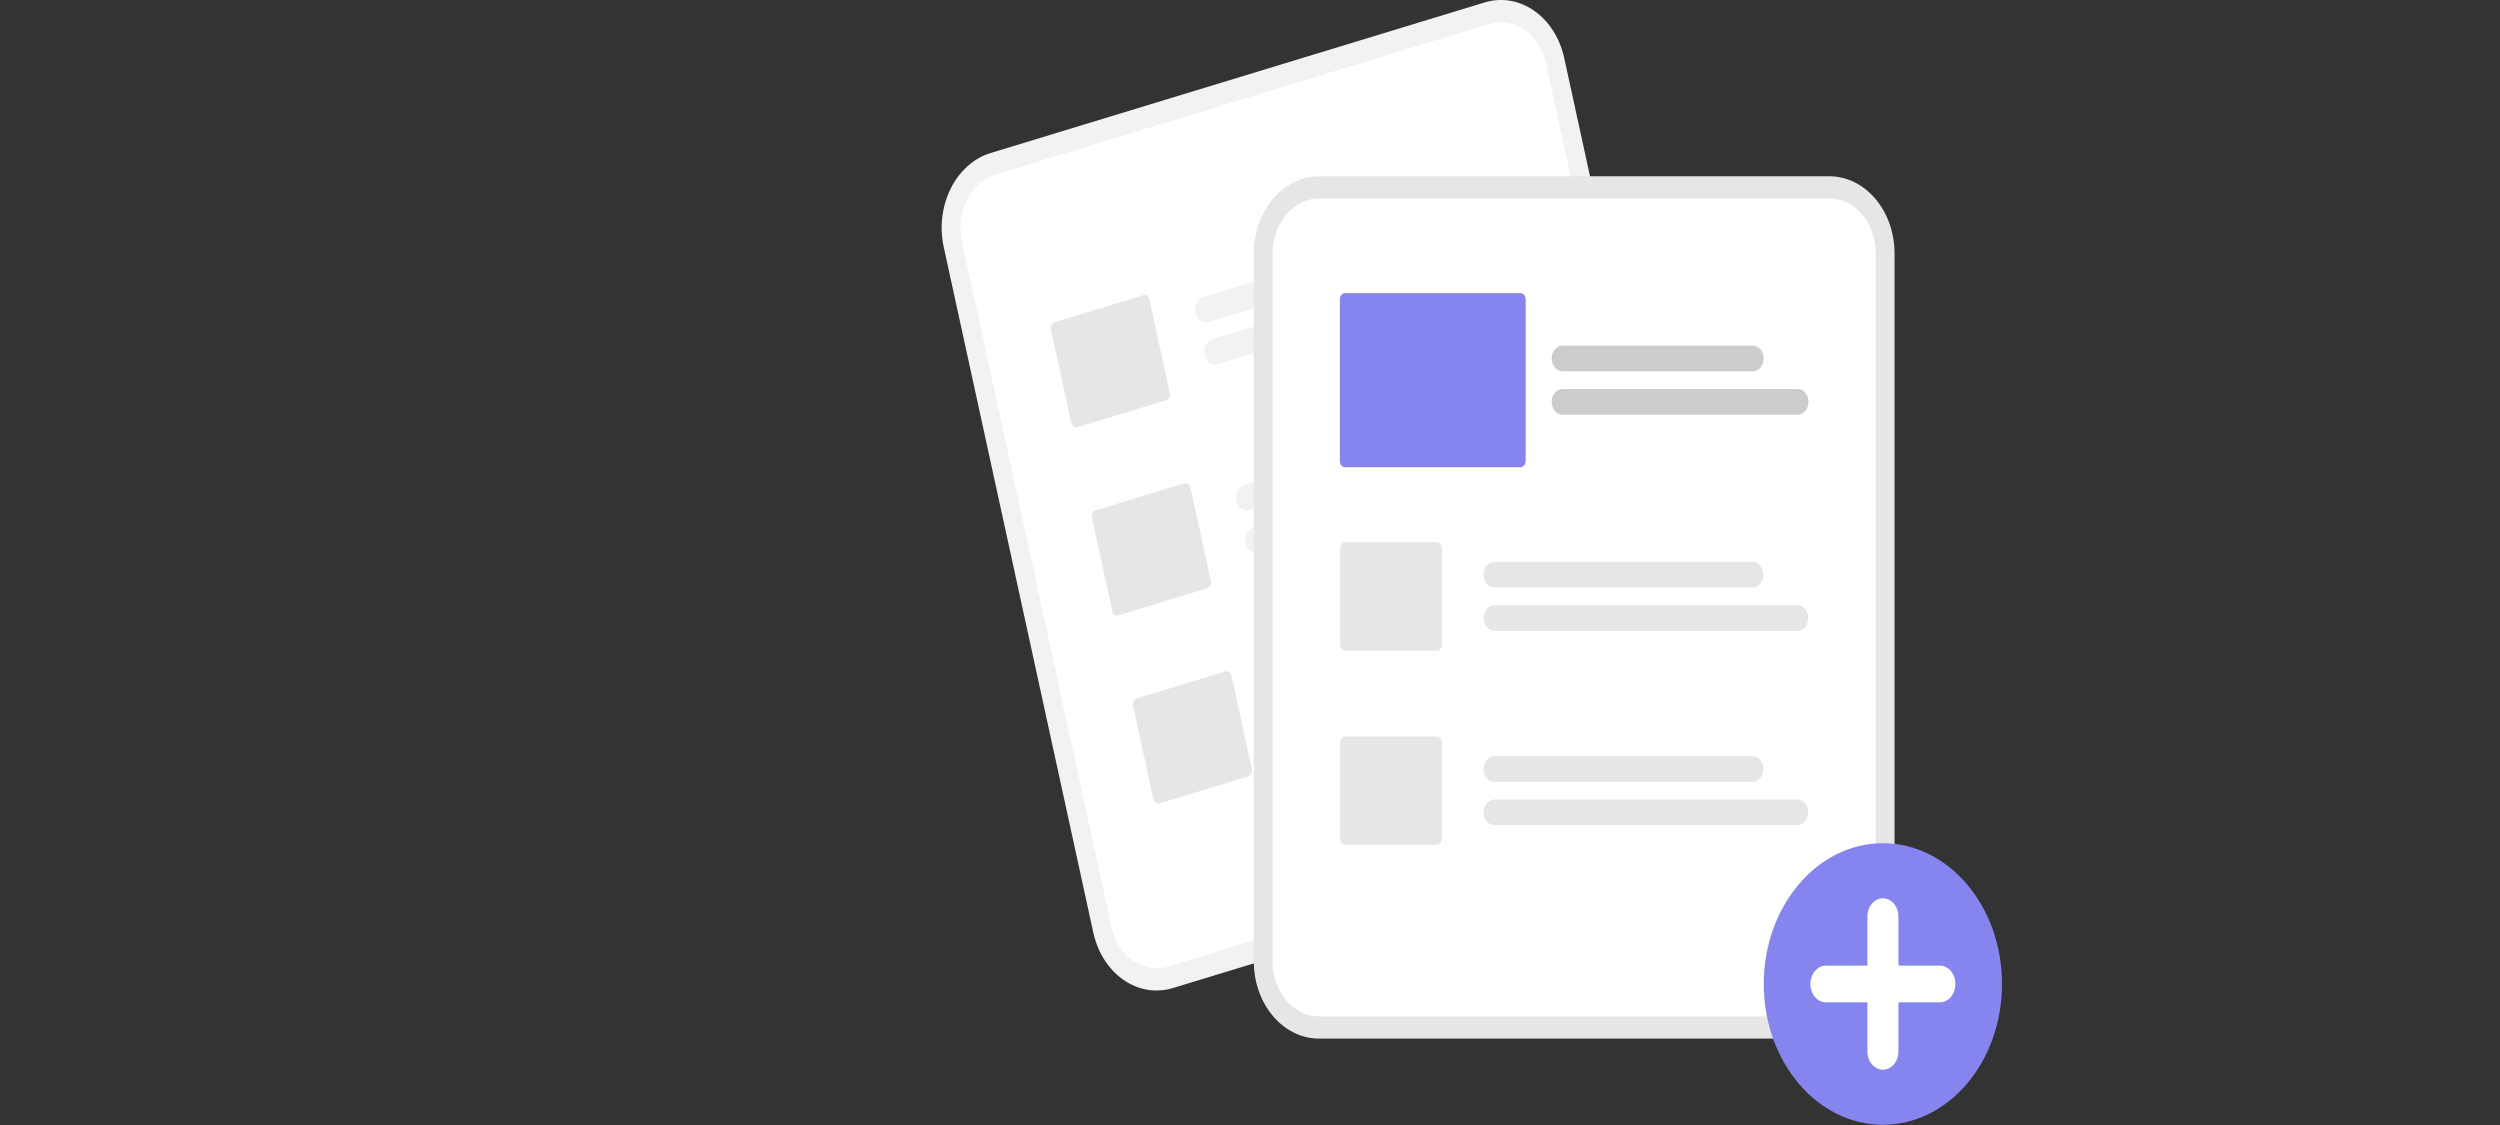 <svg width="1500" height="675" viewBox="0 0 1500 675" fill="none" xmlns="http://www.w3.org/2000/svg">
<rect x="0" y="0" width="1500" height="675" fill="#333333" stroke="none"/>
<g id="Frame 1">
<g id="upload_img">
<g id="upload_img_2">
<g id="backpage">
<path id="Vector" d="M890.816 1.455L870.114 7.764L615.067 85.501L594.365 91.811C584.317 94.888 575.712 102.551 570.437 113.117C565.163 123.684 563.65 136.291 566.231 148.175L655.997 559.595C658.6 571.471 665.083 581.642 674.024 587.876C682.964 594.111 693.631 595.897 703.685 592.847L703.739 592.831L1000.08 502.508L1000.14 502.492C1010.18 499.415 1018.79 491.753 1024.06 481.186C1029.34 470.619 1030.85 458.011 1028.27 446.128L938.504 34.708C935.9 22.831 929.417 12.661 920.477 6.427C911.538 0.193 900.871 -1.595 890.816 1.455Z" fill="#F2F2F2"/>
<path id="Vector_2" d="M893.631 14.354L869.112 21.827L621.699 97.237L597.18 104.711C590.024 106.901 583.896 112.358 580.14 119.883C576.384 127.407 575.307 136.385 577.144 144.848L666.91 556.269C668.765 564.726 673.382 571.969 679.748 576.408C686.114 580.848 693.711 582.121 700.871 579.949L700.924 579.933L997.268 489.608L997.321 489.592C1004.48 487.401 1010.61 481.945 1014.36 474.42C1018.12 466.895 1019.19 457.917 1017.36 449.454L927.59 38.034C925.736 29.577 921.119 22.334 914.754 17.895C908.386 13.455 900.791 12.182 893.631 14.354Z" fill="white"/>
<path id="Vector_3" d="M875.117 147.583L725.203 193.275C723.529 193.786 721.752 193.489 720.263 192.451C718.773 191.412 717.694 189.717 717.263 187.739C716.83 185.759 717.082 183.659 717.961 181.898C718.839 180.138 720.273 178.862 721.947 178.352L871.861 132.659C873.534 132.15 875.31 132.449 876.797 133.487C878.286 134.525 879.365 136.221 879.796 138.198C880.228 140.177 879.977 142.275 879.1 144.035C878.223 145.795 876.79 147.071 875.117 147.583Z" fill="#F2F2F2"/>
<path id="Vector_4" d="M906.653 164.829L730.698 218.459C729.023 218.969 727.246 218.673 725.757 217.634C724.268 216.595 723.189 214.9 722.757 212.921C722.325 210.942 722.576 208.842 723.455 207.081C724.333 205.321 725.767 204.046 727.442 203.535L903.398 149.906C905.071 149.395 906.849 149.691 908.338 150.729C909.828 151.768 910.906 153.463 911.338 155.443C911.771 157.422 911.518 159.522 910.64 161.282C909.761 163.043 908.327 164.318 906.653 164.829Z" fill="#F2F2F2"/>
<path id="Vector_5" d="M899.74 260.442L749.827 306.134C748.998 306.387 748.135 306.444 747.287 306.302C746.44 306.161 745.624 305.824 744.887 305.309C744.149 304.795 743.504 304.114 742.99 303.305C742.475 302.498 742.1 301.576 741.886 300.597C741.672 299.617 741.624 298.597 741.744 297.595C741.864 296.593 742.149 295.629 742.584 294.758C743.02 293.885 743.595 293.123 744.28 292.515C744.964 291.906 745.743 291.463 746.572 291.211L896.484 245.518C897.313 245.265 898.177 245.208 899.024 245.35C899.872 245.491 900.689 245.829 901.426 246.343C902.163 246.858 902.807 247.539 903.322 248.347C903.837 249.156 904.212 250.076 904.426 251.055C904.64 252.035 904.688 253.055 904.569 254.057C904.449 255.059 904.163 256.023 903.728 256.896C903.293 257.767 902.717 258.529 902.033 259.137C901.348 259.746 900.57 260.189 899.74 260.442Z" fill="#F2F2F2"/>
<path id="Vector_6" d="M931.277 277.688L755.322 331.318C754.493 331.571 753.631 331.627 752.782 331.486C751.935 331.345 751.118 331.007 750.381 330.493C749.644 329.978 748.999 329.298 748.485 328.489C747.97 327.68 747.595 326.761 747.381 325.781C747.167 324.801 747.119 323.781 747.239 322.779C747.358 321.777 747.644 320.812 748.079 319.94C748.515 319.069 749.091 318.308 749.774 317.699C750.459 317.09 751.237 316.647 752.067 316.393L928.021 262.764C929.696 262.254 931.473 262.551 932.963 263.589C934.451 264.628 935.532 266.323 935.963 268.302C936.394 270.28 936.144 272.382 935.265 274.142C934.387 275.901 932.953 277.178 931.277 277.688Z" fill="#F2F2F2"/>
<path id="Vector_7" d="M699.611 240.126L646.559 256.297C645.755 256.54 644.904 256.398 644.19 255.9C643.476 255.401 642.958 254.59 642.75 253.641L630.572 197.826C630.366 196.877 630.487 195.87 630.908 195.027C631.329 194.183 632.016 193.57 632.819 193.325L685.871 177.154C686.674 176.911 687.526 177.054 688.24 177.552C688.953 178.049 689.472 178.862 689.68 179.81L701.858 235.626C702.064 236.575 701.943 237.581 701.522 238.424C701.101 239.269 700.413 239.88 699.611 240.126Z" fill="#E6E6E6"/>
<path id="Vector_8" d="M724.235 352.985L671.183 369.155C670.379 369.399 669.528 369.257 668.813 368.758C668.1 368.261 667.583 367.449 667.375 366.501L655.197 310.685C654.99 309.736 655.111 308.729 655.533 307.886C655.953 307.042 656.641 306.43 657.443 306.185L710.496 290.015C711.298 289.771 712.15 289.913 712.865 290.411C713.578 290.909 714.096 291.721 714.303 292.669L726.482 348.485C726.688 349.434 726.567 350.441 726.146 351.284C725.725 352.128 725.038 352.74 724.235 352.985Z" fill="#E6E6E6"/>
<path id="Vector_9" d="M748.861 465.845L695.807 482.015C695.004 482.258 694.152 482.116 693.439 481.618C692.724 481.12 692.207 480.309 691.999 479.36L679.821 423.544C679.615 422.595 679.735 421.588 680.156 420.745C680.579 419.901 681.265 419.29 682.067 419.043L735.12 402.873C735.923 402.63 736.775 402.773 737.488 403.27C738.203 403.768 738.72 404.58 738.929 405.528L751.106 461.344C751.312 462.293 751.192 463.3 750.771 464.143C750.349 464.987 749.662 465.598 748.861 465.845Z" fill="#E6E6E6"/>
<path id="Vector_10" d="M924.365 373.301L774.453 418.994C772.778 419.503 771.002 419.205 769.513 418.166C768.025 417.128 766.947 415.432 766.515 413.455C766.083 411.477 766.334 409.377 767.212 407.617C768.09 405.857 769.522 404.581 771.196 404.07L921.109 358.378C922.783 357.867 924.561 358.164 926.05 359.203C927.539 360.242 928.618 361.937 929.051 363.915C929.482 365.894 929.231 367.995 928.353 369.754C927.474 371.515 926.039 372.79 924.365 373.301Z" fill="#F2F2F2"/>
<path id="Vector_11" d="M955.902 390.547L779.947 444.177C779.117 444.43 778.254 444.489 777.405 444.347C776.557 444.207 775.741 443.87 775.002 443.355C774.264 442.841 773.619 442.16 773.105 441.351C772.59 440.543 772.214 439.621 771.999 438.641C771.785 437.66 771.738 436.64 771.858 435.637C771.977 434.635 772.264 433.67 772.699 432.799C773.136 431.926 773.711 431.165 774.396 430.556C775.081 429.948 775.86 429.505 776.69 429.253L952.646 375.624C954.319 375.113 956.098 375.41 957.587 376.448C959.076 377.486 960.155 379.181 960.587 381.162C961.02 383.14 960.768 385.24 959.89 387C959.01 388.761 957.576 390.036 955.902 390.547Z" fill="#F2F2F2"/>
</g>
<g id="frontpage">
<path id="Vector_12" d="M1097.58 105.745H791.426C781.046 105.759 771.095 110.638 763.755 119.313C756.415 127.988 752.287 139.751 752.275 152.019V576.9C752.287 589.168 756.415 600.929 763.755 609.605C771.095 618.28 781.046 623.159 791.426 623.173H1097.58C1107.96 623.159 1117.91 618.28 1125.25 609.605C1132.59 600.929 1136.72 589.168 1136.73 576.9V152.019C1136.72 139.751 1132.59 127.988 1125.25 119.313C1117.91 110.638 1107.96 105.759 1097.58 105.745Z" fill="#E6E6E6"/>
<path id="Vector_13" d="M1097.58 119.066H791.426C784.034 119.076 776.948 122.551 771.721 128.729C766.494 134.906 763.554 143.282 763.545 152.019V576.9C763.554 585.637 766.494 594.012 771.721 600.191C776.948 606.367 784.034 609.842 791.426 609.852H1097.58C1104.97 609.842 1112.05 606.367 1117.28 600.19C1122.51 594.012 1125.45 585.637 1125.46 576.9V152.019C1125.45 143.282 1122.51 134.906 1117.28 128.729C1112.05 122.551 1104.97 119.076 1097.58 119.066Z" fill="white"/>
<path id="Vector_14" d="M1051.5 352.537H896.683C895.826 352.538 894.977 352.339 894.186 351.953C893.393 351.566 892.674 350.999 892.068 350.282C891.461 349.567 890.98 348.717 890.652 347.781C890.325 346.846 890.155 345.844 890.155 344.83C890.155 343.818 890.325 342.815 890.652 341.88C890.98 340.945 891.461 340.095 892.068 339.378C892.674 338.664 893.393 338.096 894.186 337.709C894.977 337.322 895.826 337.124 896.683 337.125H1051.5C1053.23 337.128 1054.88 337.94 1056.11 339.385C1057.33 340.829 1058.01 342.788 1058.01 344.83C1058.01 346.873 1057.33 348.831 1056.11 350.277C1054.88 351.722 1053.23 352.534 1051.5 352.537Z" fill="#E6E6E6"/>
<path id="Vector_15" d="M1078.39 378.544H896.683C895.826 378.545 894.977 378.347 894.186 377.96C893.393 377.573 892.674 377.006 892.068 376.29C891.461 375.575 890.98 374.725 890.652 373.789C890.325 372.853 890.155 371.851 890.155 370.838C890.155 369.826 890.325 368.823 890.652 367.887C890.98 366.952 891.461 366.101 892.068 365.386C892.674 364.67 893.393 364.103 894.186 363.716C894.977 363.329 895.826 363.131 896.683 363.132H1078.39C1080.12 363.132 1081.78 363.944 1083 365.389C1084.23 366.834 1084.91 368.795 1084.91 370.838C1084.91 372.882 1084.23 374.842 1083 376.287C1081.78 377.733 1080.12 378.544 1078.39 378.544Z" fill="#E6E6E6"/>
<path id="Vector_16" d="M1051.5 469.088H896.683C895.826 469.089 894.977 468.891 894.186 468.505C893.393 468.117 892.674 467.55 892.068 466.835C891.461 466.119 890.98 465.269 890.652 464.333C890.325 463.398 890.155 462.395 890.155 461.382C890.155 460.37 890.325 459.367 890.652 458.432C890.98 457.495 891.461 456.646 892.068 455.93C892.674 455.215 893.393 454.647 894.186 454.26C894.977 453.874 895.826 453.676 896.683 453.677H1051.5C1053.23 453.677 1054.89 454.488 1056.11 455.933C1057.33 457.379 1058.02 459.338 1058.02 461.382C1058.02 463.426 1057.33 465.386 1056.11 466.832C1054.89 468.276 1053.23 469.088 1051.5 469.088Z" fill="#E6E6E6"/>
<path id="Vector_17" d="M1078.39 495.096H896.683C895.826 495.097 894.977 494.898 894.186 494.511C893.393 494.125 892.674 493.558 892.068 492.842C891.461 492.126 890.98 491.275 890.652 490.34C890.325 489.406 890.155 488.403 890.155 487.39C890.155 486.377 890.325 485.374 890.652 484.439C890.98 483.503 891.461 482.654 892.068 481.937C892.674 481.222 893.393 480.655 894.186 480.268C894.977 479.881 895.826 479.683 896.683 479.684H1078.39C1079.25 479.683 1080.1 479.881 1080.89 480.268C1081.68 480.655 1082.4 481.222 1083.01 481.937C1083.62 482.654 1084.1 483.503 1084.42 484.439C1084.75 485.374 1084.92 486.377 1084.92 487.39C1084.92 488.403 1084.75 489.406 1084.42 490.34C1084.1 491.275 1083.62 492.126 1083.01 492.842C1082.4 493.558 1081.68 494.125 1080.89 494.511C1080.1 494.898 1079.25 495.097 1078.39 495.096Z" fill="#E6E6E6"/>
<path id="Vector_18" d="M862.002 390.35H807.214C806.385 390.349 805.591 389.96 805.005 389.267C804.418 388.574 804.088 387.635 804.088 386.655V329.014C804.088 328.034 804.418 327.095 805.005 326.403C805.591 325.709 806.385 325.32 807.214 325.319H862.002C862.831 325.32 863.626 325.709 864.212 326.403C864.798 327.095 865.128 328.034 865.129 329.014V386.655C865.128 387.635 864.798 388.574 864.212 389.267C863.626 389.96 862.831 390.349 862.002 390.35Z" fill="#E6E6E6"/>
<path id="Vector_19" d="M862.002 506.902H807.214C806.385 506.901 805.591 506.511 805.005 505.818C804.418 505.125 804.088 504.186 804.088 503.206V445.565C804.088 444.586 804.418 443.645 805.005 442.953C805.591 442.262 806.385 441.871 807.214 441.87H862.002C862.831 441.871 863.626 442.262 864.212 442.953C864.798 443.645 865.128 444.586 865.129 445.565V503.206C865.128 504.186 864.798 505.125 864.212 505.818C863.626 506.511 862.831 506.901 862.002 506.902Z" fill="#E6E6E6"/>
</g>
<g id="add">
<path id="Vector_20" d="M1129.74 674.868C1169.21 674.868 1201.21 637.048 1201.21 590.397C1201.21 543.744 1169.21 505.925 1129.74 505.925C1090.27 505.925 1058.27 543.744 1058.27 590.397C1058.27 637.048 1090.27 674.868 1129.74 674.868Z" fill="#8685EF"/>
<path id="Vector_21" d="M1163.92 579.378H1139.06V549.996C1139.06 547.075 1138.08 544.272 1136.33 542.206C1134.58 540.139 1132.21 538.979 1129.74 538.979C1127.27 538.979 1124.9 540.139 1123.15 542.206C1121.4 544.272 1120.42 547.075 1120.42 549.996V579.378H1095.56C1093.09 579.378 1090.71 580.539 1088.97 582.606C1087.22 584.672 1086.24 587.474 1086.24 590.397C1086.24 593.319 1087.22 596.121 1088.97 598.188C1090.71 600.253 1093.09 601.414 1095.56 601.414H1120.42V630.796C1120.42 633.718 1121.4 636.521 1123.15 638.587C1124.9 640.654 1127.27 641.814 1129.74 641.814C1132.21 641.814 1134.58 640.654 1136.33 638.587C1138.08 636.521 1139.06 633.718 1139.06 630.796V601.414H1163.92C1166.39 601.414 1168.76 600.253 1170.51 598.188C1172.26 596.121 1173.24 593.319 1173.24 590.397C1173.24 587.474 1172.26 584.672 1170.51 582.606C1168.76 580.539 1166.39 579.378 1163.92 579.378Z" fill="white"/>
<path id="Vector_22" d="M1051.67 222.792H937.531C935.802 222.792 934.143 221.98 932.922 220.536C931.699 219.09 931.012 217.13 931.012 215.087C931.012 213.042 931.699 211.083 932.922 209.637C934.143 208.192 935.802 207.38 937.531 207.38H1051.67C1053.4 207.38 1055.06 208.192 1056.28 209.637C1057.51 211.083 1058.19 213.042 1058.19 215.087C1058.19 217.13 1057.51 219.09 1056.28 220.536C1055.06 221.98 1053.4 222.792 1051.67 222.792Z" fill="#CCCCCC"/>
<path id="Vector_23" d="M1078.57 248.8H937.531C936.675 248.8 935.827 248.599 935.037 248.213C934.245 247.826 933.527 247.258 932.922 246.542C932.316 245.827 931.835 244.978 931.508 244.042C931.18 243.108 931.012 242.106 931.012 241.094C931.012 240.082 931.18 239.08 931.508 238.145C931.835 237.209 932.316 236.361 932.922 235.645C933.527 234.929 934.245 234.362 935.037 233.974C935.827 233.587 936.675 233.387 937.531 233.387H1078.57C1080.3 233.387 1081.95 234.2 1083.18 235.645C1084.4 237.09 1085.09 239.05 1085.09 241.094C1085.09 243.138 1084.4 245.097 1083.18 246.542C1081.95 247.987 1080.3 248.8 1078.57 248.8Z" fill="#CCCCCC"/>
<path id="Vector_24" d="M912.27 280.317H807.042C806.213 280.316 805.419 279.927 804.832 279.234C804.247 278.541 803.917 277.601 803.916 276.622V179.557C803.917 178.578 804.247 177.639 804.832 176.946C805.419 176.254 806.213 175.863 807.042 175.862H912.27C913.099 175.863 913.894 176.254 914.48 176.946C915.066 177.639 915.395 178.578 915.396 179.557V276.622C915.395 277.601 915.066 278.541 914.48 279.234C913.894 279.927 913.099 280.316 912.27 280.317Z" fill="#8685EF"/>
</g>
</g>
</g>
</g>
</svg>
